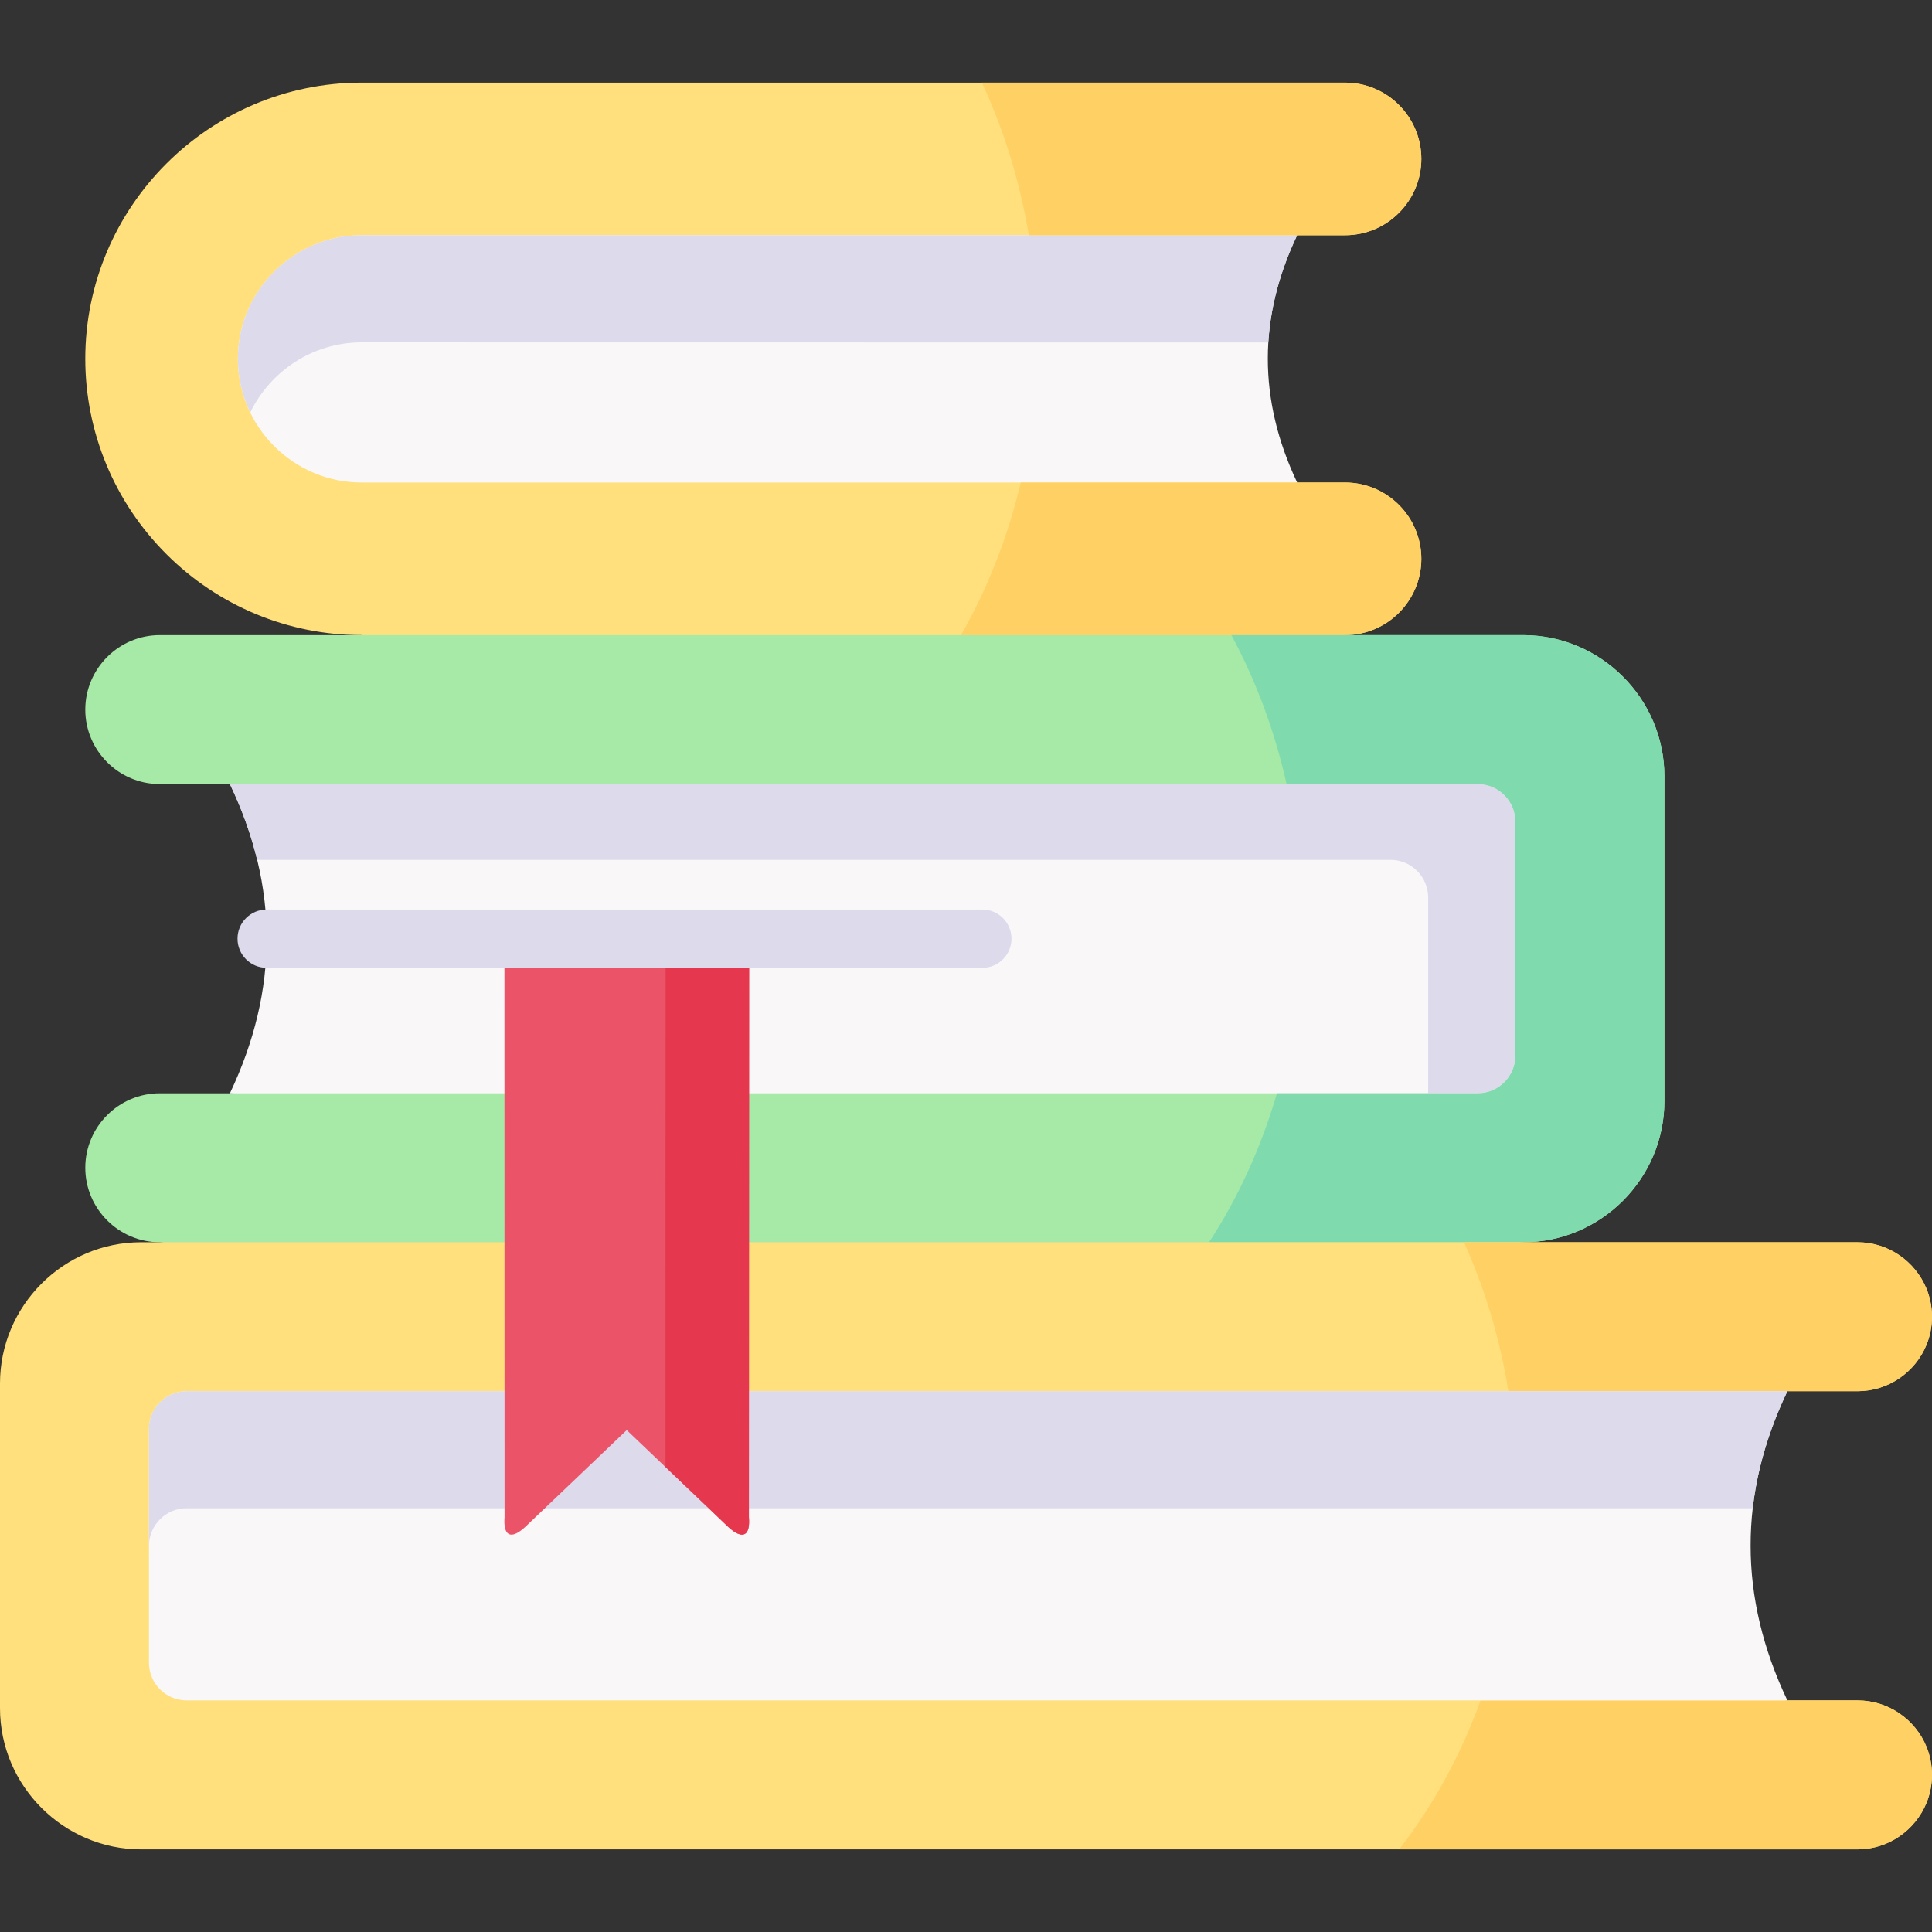 <svg id="Capa_1" enable-background="new 0 0 512 512" height="512" viewBox="0 0 512 512" width="512" xmlns="http://www.w3.org/2000/svg"><rect x="0" y="0" width="512" height="512" fill="#333333" stroke="none"/><g><g><path clip-rule="evenodd" d="m95.825 168.314 116.777 14.103 143.862-14.103c11.145 0 20.205-9.091 20.205-20.205 0-11.146-9.059-20.236-20.205-20.236h-12.702l-155.568-32.784 155.568-32.752h12.702c11.145 0 20.205-9.091 20.205-20.236s-9.059-20.205-20.205-20.205h-260.639c-40.347 0-73.223 32.876-73.223 73.194 0 19.458 7.721 37.982 21.481 51.743 13.761 13.76 32.284 21.481 51.742 21.481z" fill="#ffe07d" fill-rule="evenodd"/></g><g><path clip-rule="evenodd" d="m95.825 127.872h247.937c-10.398-21.98-10.336-43.835 0-65.535h-247.937c-18.026 0-32.782 14.757-32.782 32.752 0 8.748 3.456 16.968 9.62 23.163 6.195 6.164 14.414 9.62 23.162 9.62z" fill="#f9f7f8" fill-rule="evenodd"/></g><g><path clip-rule="evenodd" d="m343.762 62.337h-247.937c-18.026 0-32.782 14.757-32.782 32.752 0 5.012 1.152 9.838 3.269 14.228 5.323-10.959 16.562-18.587 29.513-18.587l240.278.031c.592-9.526 3.176-18.991 7.659-28.424z" fill="#dddaec" fill-rule="evenodd"/></g><g><path clip-rule="evenodd" d="m356.464 21.895h-96.261c5.791 12.391 10.025 25.996 12.453 40.442h71.106 12.702c11.145 0 20.205-9.091 20.205-20.236s-9.06-20.206-20.205-20.206z" fill="#ffd064" fill-rule="evenodd"/></g><g><path clip-rule="evenodd" d="m226.736 348.948 176.924-19.738c20.578 0 37.421-16.843 37.421-37.422v-43.026-43.026c0-20.579-16.842-37.422-37.421-37.422h-47.196-260.639-53.485c-10.865 0-19.738 8.873-19.738 19.738s8.873 19.738 19.738 19.738h18.586l340.68 40.971-340.68 40.971h-18.586c-10.865 0-19.738 8.873-19.738 19.738s8.873 19.738 19.738 19.738z" fill="#a7e9a6" fill-rule="evenodd"/></g><g><path clip-rule="evenodd" d="m60.926 289.733h330.717c5.479 0 9.962-4.483 9.962-9.963v-62.017c0-5.479-4.483-9.963-9.962-9.963h-330.717c6.507 13.636 9.776 27.273 9.744 40.971 0 13.606-3.238 27.273-9.744 40.972z" fill="#f9f7f8" fill-rule="evenodd"/></g><g><path clip-rule="evenodd" d="m391.643 207.79h-330.717c3.207 6.694 5.604 13.387 7.223 20.081h300.395c5.448 0 9.931 4.483 9.931 9.963v51.899h13.169c5.479 0 9.962-4.483 9.962-9.963v-62.017c-.001-5.479-4.484-9.963-9.963-9.963z" fill="#dddaec" fill-rule="evenodd"/></g><g><path clip-rule="evenodd" d="m343.762 127.872h-73.254c-3.456 14.633-8.873 28.238-15.846 40.442h101.802c11.145 0 20.205-9.091 20.205-20.205 0-11.146-9.059-20.236-20.205-20.236h-12.702z" fill="#ffd064" fill-rule="evenodd"/></g><g><path clip-rule="evenodd" d="m403.66 168.314h-47.196-30.136c6.475 11.986 11.457 25.28 14.632 39.477h50.683c5.479 0 9.962 4.483 9.962 9.963v62.017c0 5.479-4.483 9.963-9.962 9.963h-13.169-40.067c-4.203 14.383-10.305 27.708-17.994 39.477h83.247c20.578 0 37.421-16.843 37.421-37.422v-43.026-43.026c0-20.58-16.843-37.423-37.421-37.423z" fill="#7fdbae" fill-rule="evenodd"/></g><g><path clip-rule="evenodd" d="m42.34 329.209h-4.95c-20.579 0-37.39 16.843-37.39 37.422v43.026 43.026c0 20.579 16.843 37.422 37.39 37.422h454.872c8.219 0 15.317-5.106 18.275-12.298.934-2.304 1.463-4.826 1.463-7.441 0-2.646-.529-5.168-1.463-7.472-2.958-7.192-10.056-12.266-18.275-12.266h-18.586l-434.201-37.36 434.201-44.583h18.586c8.219 0 15.317-5.075 18.275-12.266.934-2.304 1.463-4.826 1.463-7.472 0-2.615-.529-5.137-1.463-7.441-2.958-7.192-10.056-12.298-18.275-12.298-149.964.001-299.958.001-449.922.001z" fill="#ffe07d" fill-rule="evenodd"/></g><g><path clip-rule="evenodd" d="m473.676 450.628h-81.317c-5.292 14.664-12.64 27.989-21.575 39.477h121.478c8.219 0 15.317-5.106 18.275-12.298.934-2.304 1.463-4.826 1.463-7.441 0-2.646-.529-5.168-1.463-7.472-2.958-7.192-10.056-12.266-18.275-12.266z" fill="#ffd064" fill-rule="evenodd"/></g><g><path clip-rule="evenodd" d="m492.262 329.209h-88.602-15.691c5.479 12.173 9.526 25.436 11.768 39.477h73.939 18.586c8.219 0 15.317-5.075 18.275-12.266.934-2.304 1.463-4.826 1.463-7.472 0-2.615-.529-5.137-1.463-7.441-2.958-7.192-10.056-12.298-18.275-12.298z" fill="#ffd064" fill-rule="evenodd"/></g><g><path clip-rule="evenodd" d="m463.932 409.657c-.031-13.699 3.238-27.366 9.744-40.971-228.417 0-278.01 0-424.238 0-5.479 0-9.962 4.483-9.962 9.963v62.017c0 5.479 4.483 9.963 9.962 9.963h424.238c-6.506-13.699-9.744-27.367-9.744-40.972z" fill="#f9f7f8" fill-rule="evenodd"/></g><g><path clip-rule="evenodd" d="m133.713 368.686h-84.275c-5.479 0-9.962 4.483-9.962 9.963v31.009c0-5.479 4.483-9.963 9.962-9.963h84.275 10.678 43.429 10.647 266.025c1.183-10.336 4.265-20.672 9.184-31.009h-275.177z" fill="#dddaec" fill-rule="evenodd"/></g><g><path clip-rule="evenodd" d="m133.713 402.061c-.374 4.732 1.463 6.258 5.448 2.615l26.929-25.685 26.929 25.685c3.985 3.643 5.853 2.117 5.448-2.615.031-51.089.031-102.21.062-153.299h-64.848c.001 51.089.032 102.209.032 153.299z" fill="#eb5468" fill-rule="evenodd"/></g><g><path clip-rule="evenodd" d="m198.53 248.762h-22.135c-.031 46.668-.031 93.337-.031 140.005l11.457 10.928 5.199 4.981c3.985 3.643 5.853 2.117 5.448-2.615v-2.366c.031-50.311.031-100.622.062-150.933z" fill="#e5384f" fill-rule="evenodd"/></g><g><path d="m260.327 256.488h-189.657c-4.267 0-7.726-3.459-7.726-7.726s3.459-7.726 7.726-7.726h189.657c4.268 0 7.726 3.459 7.726 7.726s-3.458 7.726-7.726 7.726z" fill="#dddaec"/></g></g></svg>